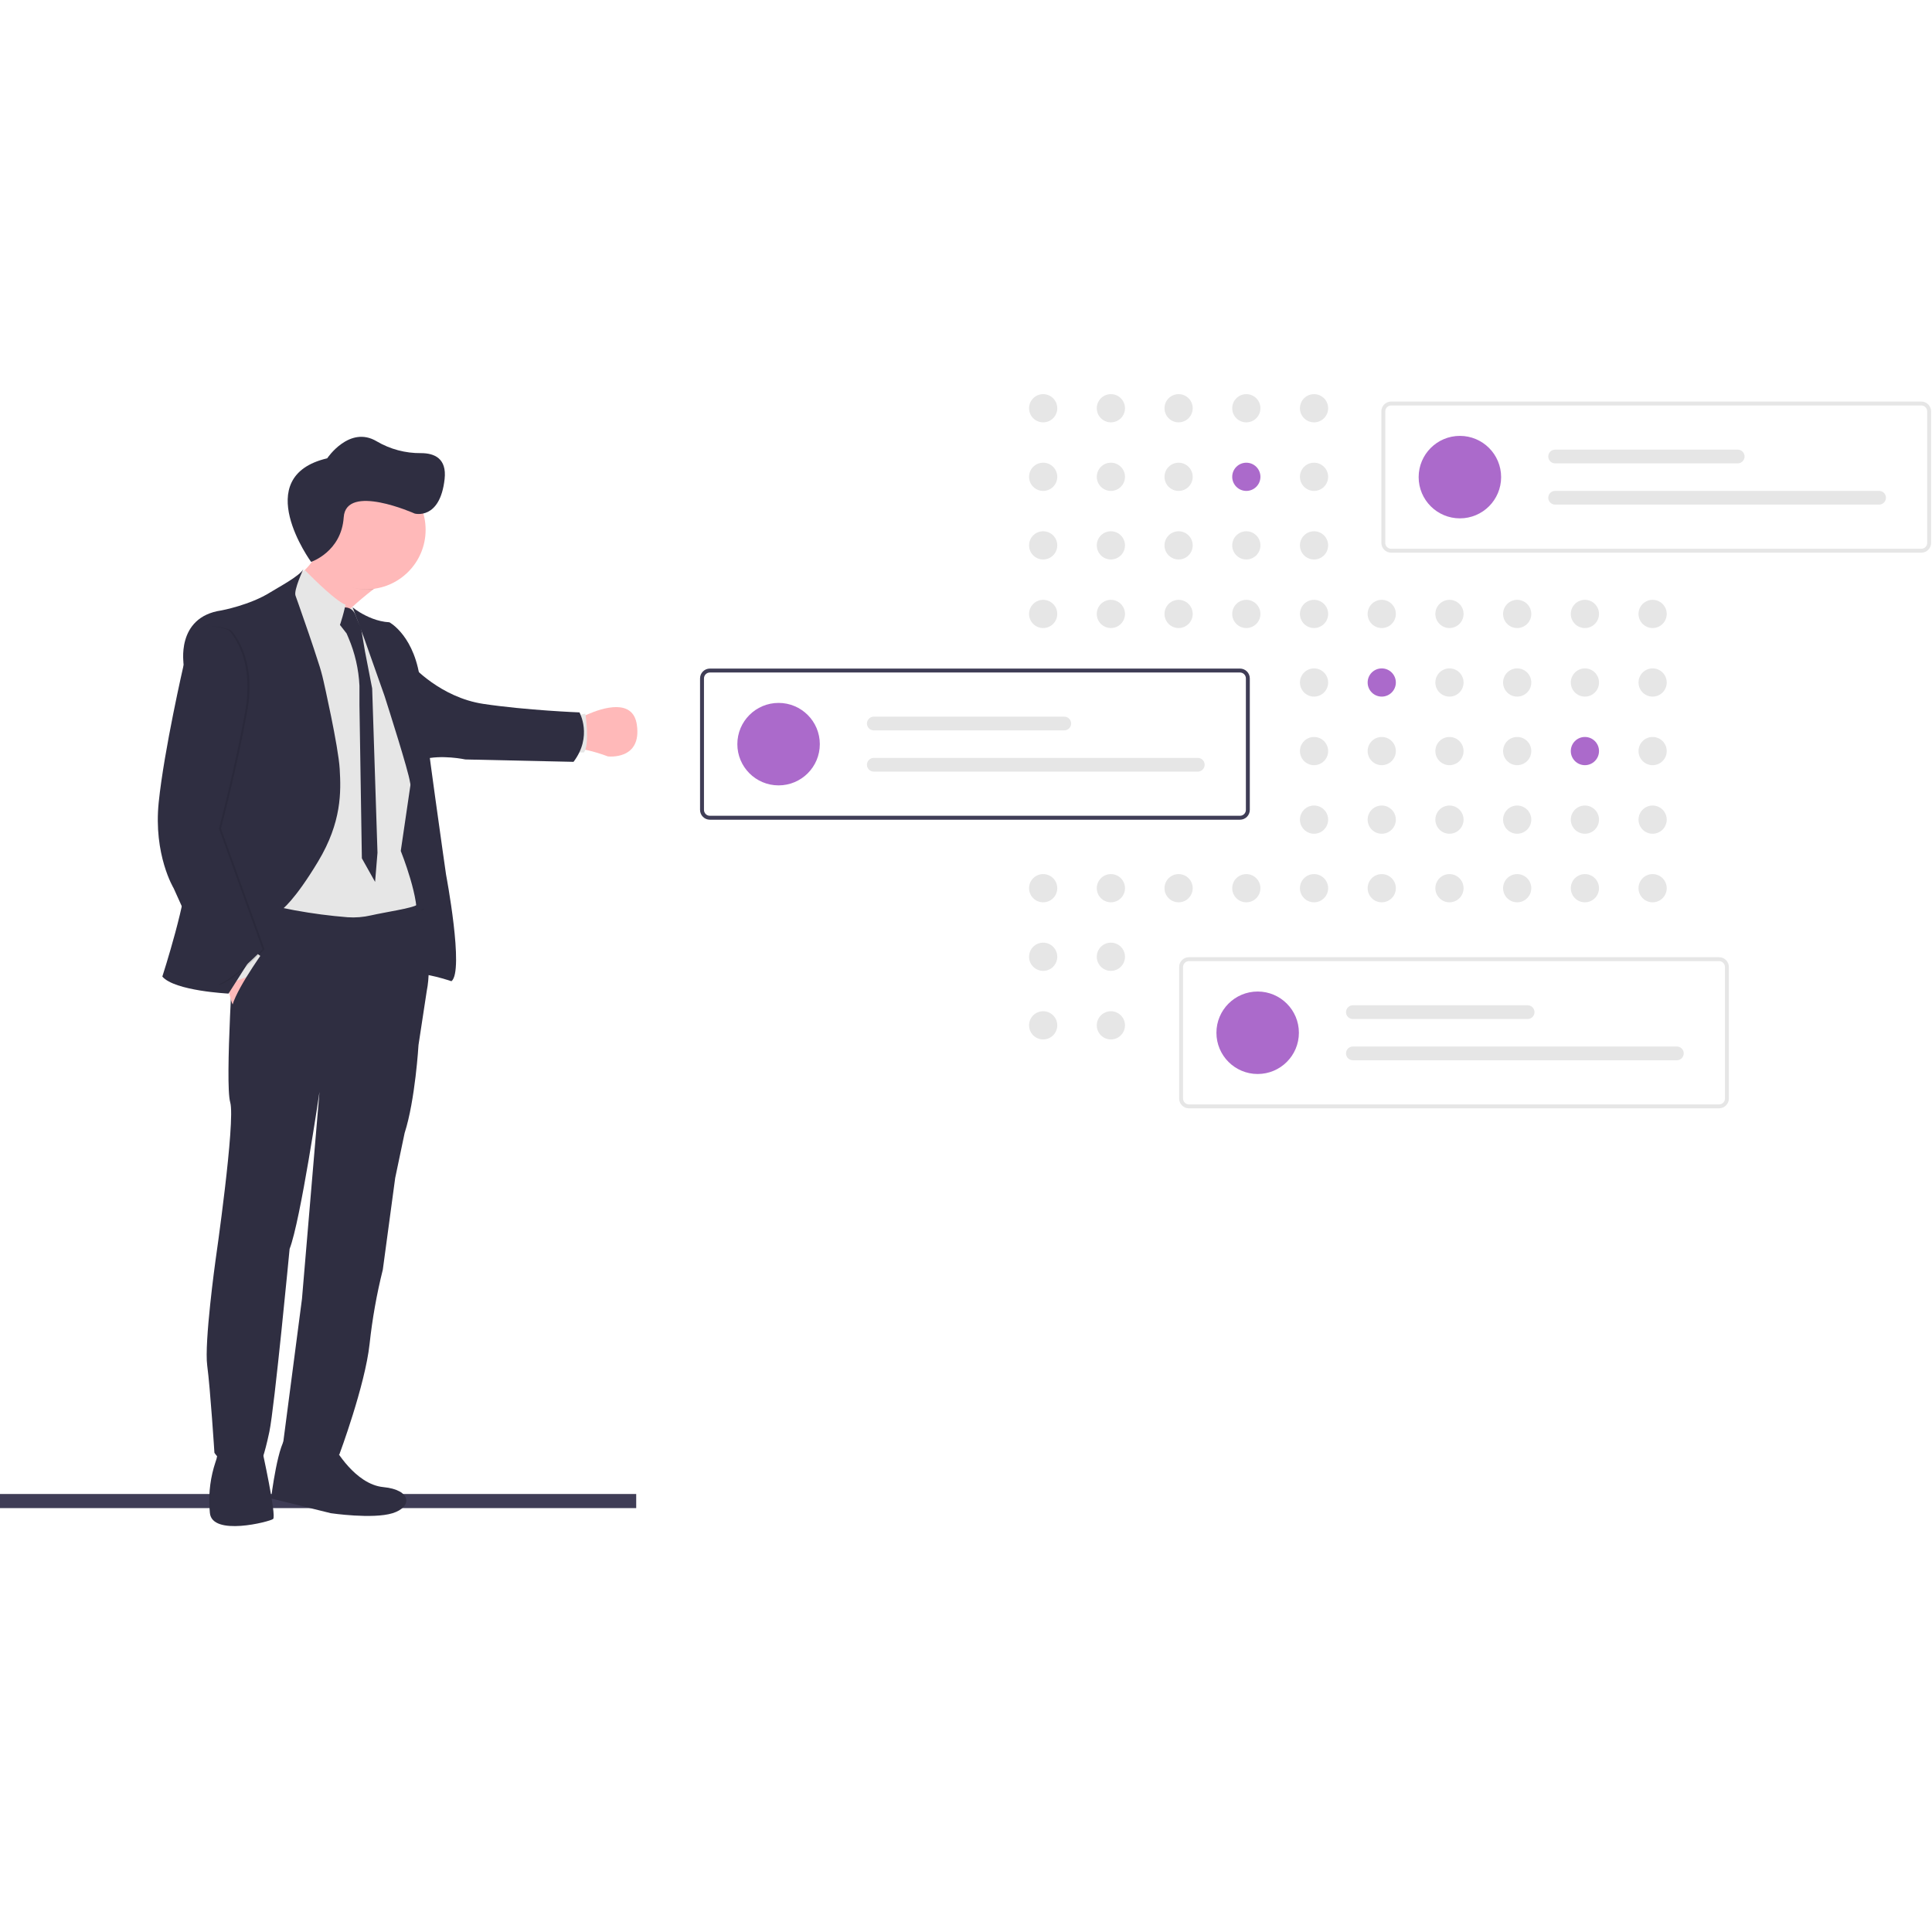 <?xml version="1.0" encoding="UTF-8"?>
<svg width="137px" height="137px" viewBox="0 0 137 137" version="1.1" xmlns="http://www.w3.org/2000/svg" xmlns:xlink="http://www.w3.org/1999/xlink">
    <title>planning_illustration</title>
    <defs>
        <linearGradient x1="50%" y1="100%" x2="50%" y2="1.22231246e-05%" id="linearGradient-1">
            <stop stop-color="#808080" stop-opacity="0.25" offset="0%"></stop>
            <stop stop-color="#808080" stop-opacity="0.12" offset="54%"></stop>
            <stop stop-color="#808080" stop-opacity="0.1" offset="100%"></stop>
        </linearGradient>
    </defs>
    <g id="planning_illustration" stroke="none" stroke-width="1" fill="none" fill-rule="evenodd">
        <g id="undraw_buy_house_560d-(5)" transform="translate(-765, 87)"></g>
        <g id="undraw_business_decisions_gjwy" transform="translate(0, 28)" fill-rule="nonzero">
            <rect id="Rectangle" fill="#3F3D56" x="0" y="77.941" width="45.114" height="1"></rect>
            <path d="M28.476,25.106 C28.607,25.525 28.722,25.925 28.82,26.268 L28.759,26.29 C28.684,25.972 28.587,25.559 28.476,25.106 Z M24.854,14.905 L24.836,14.915 L24.853,14.899 L24.854,14.905 Z" id="Shape" fill="url(#linearGradient-1)"></path>
            <path d="M20.414,73.849 C19.733,74.067 19.221,78.255 19.221,78.255 L23.457,79.302 C23.457,79.302 26.428,79.74 27.84,79.302 C29.251,78.863 29.203,77.646 27.183,77.452 C25.162,77.257 23.725,74.652 23.725,74.652 C23.725,74.652 21.095,73.63 20.414,73.849 Z" id="Path" fill="#2F2E41"></path>
            <path d="M15.443,74.7 C15.453,75.036 15.397,75.37 15.278,75.684 C14.937,76.71 14.792,77.792 14.852,78.872 C14.861,79.001 14.872,79.136 14.883,79.278 C15.03,80.957 19.093,79.912 19.363,79.716 C19.633,79.52 18.562,74.7 18.562,74.7 C18.562,74.7 15.375,74.019 15.443,74.7 Z" id="Path" fill="#2F2E41"></path>
            <path d="M19.891,13.676 C19.892,13.678 19.893,13.679 19.893,13.681 C19.979,13.892 23.17,21.716 22.593,19.157 C22.576,19.081 22.564,19.004 22.558,18.926 C22.509,18.297 22.806,17.606 23.283,16.919 C23.587,16.49 23.925,16.085 24.294,15.71 C24.478,15.519 24.67,15.332 24.863,15.151 C25.394,14.653 25.947,14.197 26.437,13.817 C27.318,13.13 27.998,12.694 27.998,12.694 C27.998,12.694 21.827,5.5 22.264,8.603 C22.384,9.454 22.886,10.303 22.546,11.09 C22.323,11.589 22.006,12.041 21.614,12.422 C21.304,12.728 20.966,13.005 20.605,13.249 C20.451,13.354 20.311,13.441 20.198,13.507 C20.009,13.618 19.891,13.676 19.891,13.676 Z" id="Path" fill="#FFB9B9"></path>
            <path d="M41.051,22.955 C41.051,22.955 41.293,22.82 41.66,22.658 C42.737,22.189 44.888,21.502 45.16,23.393 C45.525,25.93 43.106,25.638 43.106,25.638 C42.628,25.457 42.138,25.308 41.639,25.193 C41.394,25.127 41.138,25.111 40.887,25.146 L41.051,22.955 Z" id="Path" fill="#FFB9B9"></path>
            <path d="M40.682,25.357 L41.41,25.357 C41.834,24.784 41.51,22.609 41.51,22.609 L40.877,22.724 L40.682,25.357 Z" id="Path" fill="#E6E6E6"></path>
            <path d="M27.669,29.03 L27.791,35.432 L28.592,38.451 C28.592,38.451 28.986,41.373 29.469,41.129 C29.952,40.885 32.013,41.579 32.013,41.579 L32.11,40.496 L31.416,34.13 L30.881,30.953 C30.881,30.953 30.576,28.457 30.345,26.996 C30.114,25.535 28.179,26.693 28.179,26.693 L27.669,29.03 Z" id="Path" fill="#2F2E41"></path>
            <path d="M29.985,25.854 C31.301,25.485 32.999,25.854 32.999,25.854 L40.669,26.023 C42.039,24.215 41.09,22.517 41.09,22.517 C41.09,22.517 37.327,22.37 34.279,21.914 C31.23,21.458 29.222,19.194 29.222,19.194 L29.985,25.854 Z" id="Path" fill="#2F2E41"></path>
            <path d="M22.264,8.604 C21.827,5.5 27.998,12.694 27.998,12.694 C27.998,12.694 27.318,13.13 26.437,13.817 C26.356,13.823 26.275,13.823 26.191,13.823 C24.303,13.823 23.001,12.642 22.253,11.039 C22.554,10.326 22.399,9.554 22.264,8.604 Z" id="Path" fill="#000000" opacity="0.1"></path>
            <path d="M21.744,9.562 C21.749,7.234 23.638,5.349 25.965,5.351 C28.293,5.352 30.18,7.239 30.181,9.567 C30.183,11.894 28.298,13.783 25.97,13.788 C23.643,13.792 21.751,11.91 21.744,9.582 C21.744,9.575 21.744,9.568 21.744,9.562 Z" id="Path" fill="#FFB9B9"></path>
            <path d="M19.664,27.691 L19.893,13.677 L22.34,14.958 L24.37,15.439 L24.884,15.139 L24.92,15.117 L25.004,15.069 C25.004,15.069 25.031,15.128 25.084,15.237 C25.528,16.177 27.69,20.774 27.644,21.168 C27.596,21.605 29.186,27.119 29.186,27.119 L29.186,27.119 L28.419,32.341 C28.419,32.341 29.874,35.968 29.49,37.307 C29.105,38.647 18.613,37.72 18.613,37.72 L19.664,27.691 Z" id="Path" fill="#E6E6E6"></path>
            <path d="M23.762,15.871 L24.577,16.918 L24.708,17.223 C25.169,18.301 25.433,19.453 25.489,20.624 L25.489,21.982 L25.66,32.864 L26.598,34.537 L26.768,32.467 L26.391,20.817 L25.88,18.184 L25.6,16.516 C25.45,16.225 25.32,15.924 25.21,15.615 C24.931,14.897 24.212,15.092 24.212,15.092 L23.762,15.871 Z" id="Path" fill="#2F2E41"></path>
            <path d="M20.174,13.449 L20.198,13.507 L20.368,13.926 L20.561,14.394 C20.786,14.538 20.996,14.705 21.188,14.891 C21.838,15.475 22.782,16.414 23.283,16.919 C23.495,17.132 23.628,17.267 23.628,17.267 C23.876,17.046 24.126,16.307 24.294,15.71 C24.322,15.615 24.346,15.523 24.368,15.438 C24.453,15.114 24.505,14.881 24.505,14.881 C23.867,14.653 22.379,13.198 21.614,12.422 C21.304,12.728 20.966,13.005 20.605,13.249 C20.562,13.128 20.174,13.449 20.174,13.449 Z" id="Path" fill="#E6E6E6"></path>
            <path d="M25.498,15.411 C25.976,15.703 26.752,16.083 27.613,16.127 C27.613,16.127 29.478,17.114 29.824,20.491 C30.17,23.868 31.63,34.02 31.63,34.02 C31.63,34.02 32.931,40.865 32.015,41.576 L30.993,33.197 C30.993,33.197 29.203,28.358 29.074,27.462 C28.959,26.647 27.536,22.19 27.287,21.409 C27.262,21.336 27.249,21.295 27.249,21.295 L25.826,17.27 L25.004,15.068 C25.161,15.193 25.326,15.308 25.498,15.411 L25.498,15.411 Z" id="Path" fill="#2F2E41"></path>
            <path d="M15.278,61.409 C15.278,61.409 16.714,51.499 16.324,50.162 C15.935,48.825 16.592,38.942 16.592,38.942 L16.809,37.088 L16.93,36.043 L16.982,35.606 L17.232,35.683 C19.652,36.387 22.138,36.843 24.65,37.043 C25.207,37.081 25.766,37.036 26.31,36.91 C27.304,36.683 29.225,36.405 29.561,36.167 C29.561,36.167 29.675,36.475 29.818,36.979 C30.148,38.143 30.645,40.369 30.262,42.265 L29.677,46.099 C29.677,46.099 29.447,50.006 28.692,52.344 L28.023,55.533 L27.146,62.032 C26.713,63.764 26.4,65.524 26.208,67.299 C25.889,70.246 24.065,75.134 24.065,75.134 C24.065,75.134 20.188,75.67 20.074,74.356 L21.413,64.106 L22.655,49.426 C22.655,49.426 21.309,58.585 20.537,60.558 C20.537,60.558 19.465,71.802 19.1,73.534 C18.734,75.266 18.492,75.724 18.492,75.724 C18.492,75.724 16.227,76.553 15.205,75.019 C15.205,75.019 14.913,70.468 14.694,68.836 C14.474,67.203 15.278,61.409 15.278,61.409 Z" id="Path" fill="#2F2E41"></path>
            <path d="M17.058,39.229 L18.661,40.009 L16.75,43.612 C16.033,42.942 16.117,40.277 16.117,40.277 L17.058,39.229 Z" id="Path" fill="#FFB9B9"></path>
            <polygon id="Path" fill="#E6E6E6" points="17.748 39.229 18.478 39.802 17.505 41.275 16.178 41.762 16.068 40.788"></polygon>
            <g id="Group" opacity="0.1" transform="translate(29.377, 36.06)" fill="#000000">
                <path d="M0.663,0.433 C0.649,0.415 0.641,0.394 0.638,0.371 C0.564,0.42 0.488,0.464 0.408,0.503 L0.663,0.433 Z" id="Path"></path>
            </g>
            <path d="M11.511,41.25 C12.387,42.272 16.205,42.456 16.205,42.456 L19.181,37.766 L19.984,36.502 C19.984,36.502 20.878,35.882 22.558,33.087 C24.239,30.292 24.182,28.14 24.089,26.532 C23.996,24.925 22.944,20.305 22.944,20.305 C22.841,19.839 22.712,19.378 22.558,18.926 C22.193,17.774 21.64,16.174 21.188,14.891 C21.107,14.66 21.029,14.439 20.954,14.233 C20.817,13.841 21.515,12.35 21.515,12.35 C21.269,12.843 19.719,13.655 19.18,13.995 C17.726,14.911 15.696,15.286 15.696,15.286 C12.427,15.761 13.031,19.139 13.031,19.139 C13.031,19.139 12.994,32.267 13.195,33.838 C13.397,35.409 11.511,41.25 11.511,41.25 Z" id="Path" fill="#2F2E41"></path>
            <path d="M13.173,19.138 C13.173,19.138 11.785,25.164 11.401,28.889 C11.018,32.613 12.46,34.986 12.46,34.986 L15.546,41.834 C16.605,41.562 18.76,39.315 18.76,39.315 L15.668,30.752 C15.668,30.752 16.814,26.427 17.531,22.444 C18.248,18.461 16.348,16.674 16.348,16.674 C13.171,15.47 13.173,19.138 13.173,19.138 Z" id="Path" fill="#000000" opacity="0.1"></path>
            <path d="M13.026,19.138 C13.026,19.138 11.638,25.164 11.255,28.889 C10.871,32.613 12.314,34.986 12.314,34.986 L15.405,41.834 C16.464,41.562 18.619,39.315 18.619,39.315 L15.528,30.752 C15.528,30.752 16.675,26.427 17.389,22.444 C18.104,18.461 16.203,16.674 16.203,16.674 C13.026,15.47 13.026,19.138 13.026,19.138 Z" id="Path" fill="#2F2E41"></path>
            <path d="M19.124,40.398 L18.272,42.834 L17.323,44.135 C17.323,44.135 16.612,44.61 16.434,43.722 C16.257,42.834 18.661,39.497 18.661,39.497 C19.041,39.347 19.124,40.398 19.124,40.398 Z" id="Path" fill="#2F2E41"></path>
            <path d="M22.06,11.845 C22.06,11.845 17.652,5.805 23.202,4.499 C23.202,4.499 24.779,2.134 26.717,3.297 C27.667,3.855 28.752,4.144 29.855,4.132 C30.793,4.132 31.691,4.499 31.528,5.968 C31.201,8.907 29.406,8.417 29.406,8.417 C29.406,8.417 24.536,6.235 24.373,8.684 C24.209,11.133 22.06,11.845 22.06,11.845 Z" id="Path" fill="#2F2E41"></path>
            <circle id="Oval" fill="#E6E6E6" cx="73.972" cy="0.949" r="1"></circle>
            <circle id="Oval" fill="#E6E6E6" cx="78.774" cy="0.949" r="1"></circle>
            <circle id="Oval" fill="#E6E6E6" cx="83.576" cy="0.949" r="1"></circle>
            <circle id="Oval" fill="#E6E6E6" cx="88.378" cy="0.949" r="1"></circle>
            <circle id="Oval" fill="#E6E6E6" cx="93.18" cy="0.949" r="1"></circle>
            <circle id="Oval" fill="#E6E6E6" cx="73.972" cy="5.811" r="1"></circle>
            <circle id="Oval" fill="#E6E6E6" cx="78.774" cy="5.811" r="1"></circle>
            <circle id="Oval" fill="#E6E6E6" cx="83.576" cy="5.811" r="1"></circle>
            <circle id="Oval" fill="#AB6ACB" cx="88.378" cy="5.811" r="1"></circle>
            <circle id="Oval" fill="#E6E6E6" cx="93.18" cy="5.811" r="1"></circle>
            <circle id="Oval" fill="#E6E6E6" cx="102.783" cy="5.811" r="1"></circle>
            <circle id="Oval" fill="#E6E6E6" cx="73.972" cy="10.673" r="1"></circle>
            <circle id="Oval" fill="#E6E6E6" cx="78.774" cy="10.673" r="1"></circle>
            <circle id="Oval" fill="#E6E6E6" cx="83.576" cy="10.673" r="1"></circle>
            <circle id="Oval" fill="#E6E6E6" cx="88.378" cy="10.673" r="1"></circle>
            <circle id="Oval" fill="#E6E6E6" cx="93.18" cy="10.673" r="1"></circle>
            <circle id="Oval" fill="#E6E6E6" cx="73.972" cy="15.535" r="1"></circle>
            <circle id="Oval" fill="#E6E6E6" cx="78.774" cy="15.535" r="1"></circle>
            <circle id="Oval" fill="#E6E6E6" cx="83.576" cy="15.535" r="1"></circle>
            <circle id="Oval" fill="#E6E6E6" cx="88.378" cy="15.535" r="1"></circle>
            <circle id="Oval" fill="#E6E6E6" cx="93.18" cy="15.535" r="1"></circle>
            <circle id="Oval" fill="#E6E6E6" cx="97.981" cy="15.535" r="1"></circle>
            <circle id="Oval" fill="#E6E6E6" cx="102.783" cy="15.535" r="1"></circle>
            <circle id="Oval" fill="#E6E6E6" cx="107.585" cy="15.535" r="1"></circle>
            <circle id="Oval" fill="#E6E6E6" cx="112.387" cy="15.535" r="1"></circle>
            <circle id="Oval" fill="#E6E6E6" cx="117.189" cy="15.535" r="1"></circle>
            <circle id="Oval" fill="#E6E6E6" cx="93.18" cy="20.397" r="1"></circle>
            <circle id="Oval" fill="#AB6ACB" cx="97.981" cy="20.397" r="1"></circle>
            <circle id="Oval" fill="#E6E6E6" cx="102.783" cy="20.397" r="1"></circle>
            <circle id="Oval" fill="#E6E6E6" cx="107.585" cy="20.397" r="1"></circle>
            <circle id="Oval" fill="#E6E6E6" cx="112.387" cy="20.397" r="1"></circle>
            <circle id="Oval" fill="#E6E6E6" cx="117.189" cy="20.397" r="1"></circle>
            <circle id="Oval" fill="#E6E6E6" cx="93.18" cy="25.259" r="1"></circle>
            <circle id="Oval" fill="#E6E6E6" cx="97.981" cy="25.259" r="1"></circle>
            <circle id="Oval" fill="#E6E6E6" cx="102.783" cy="25.259" r="1"></circle>
            <circle id="Oval" fill="#E6E6E6" cx="107.585" cy="25.259" r="1"></circle>
            <circle id="Oval" fill="#AB6ACB" cx="112.387" cy="25.259" r="1"></circle>
            <circle id="Oval" fill="#E6E6E6" cx="117.189" cy="25.259" r="1"></circle>
            <circle id="Oval" fill="#E6E6E6" cx="93.18" cy="30.121" r="1"></circle>
            <circle id="Oval" fill="#E6E6E6" cx="97.981" cy="30.121" r="1"></circle>
            <circle id="Oval" fill="#E6E6E6" cx="102.783" cy="30.121" r="1"></circle>
            <circle id="Oval" fill="#E6E6E6" cx="107.585" cy="30.121" r="1"></circle>
            <circle id="Oval" fill="#E6E6E6" cx="112.387" cy="30.121" r="1"></circle>
            <circle id="Oval" fill="#E6E6E6" cx="117.189" cy="30.121" r="1"></circle>
            <circle id="Oval" fill="#E6E6E6" cx="73.972" cy="34.983" r="1"></circle>
            <circle id="Oval" fill="#E6E6E6" cx="78.774" cy="34.983" r="1"></circle>
            <circle id="Oval" fill="#E6E6E6" cx="83.576" cy="34.983" r="1"></circle>
            <circle id="Oval" fill="#E6E6E6" cx="88.378" cy="34.983" r="1"></circle>
            <circle id="Oval" fill="#E6E6E6" cx="93.18" cy="34.983" r="1"></circle>
            <circle id="Oval" fill="#E6E6E6" cx="97.981" cy="34.983" r="1"></circle>
            <circle id="Oval" fill="#E6E6E6" cx="102.783" cy="34.983" r="1"></circle>
            <circle id="Oval" fill="#E6E6E6" cx="107.585" cy="34.983" r="1"></circle>
            <circle id="Oval" fill="#E6E6E6" cx="112.387" cy="34.983" r="1"></circle>
            <circle id="Oval" fill="#E6E6E6" cx="117.189" cy="34.983" r="1"></circle>
            <circle id="Oval" fill="#E6E6E6" transform="translate(73.972, 39.845) rotate(-89.767) translate(-73.972, -39.845) " cx="73.972" cy="39.845" r="1"></circle>
            <circle id="Oval" fill="#E6E6E6" cx="78.774" cy="39.845" r="1"></circle>
            <circle id="Oval" fill="#E6E6E6" transform="translate(73.972, 44.707) rotate(-89.767) translate(-73.972, -44.707) " cx="73.972" cy="44.707" r="1"></circle>
            <circle id="Oval" fill="#E6E6E6" cx="78.774" cy="44.708" r="1"></circle>
            <circle id="Oval" fill="#E6E6E6" cx="88.378" cy="44.708" r="1"></circle>
            <path d="M136.241,11.192 L98.649,11.192 C98.265,11.191 97.954,10.88 97.953,10.496 L97.953,1.171 C97.954,0.786 98.265,0.475 98.649,0.475 L136.241,0.475 C136.625,0.475 136.937,0.786 136.937,1.171 L136.937,10.496 C136.937,10.88 136.625,11.191 136.241,11.192 L136.241,11.192 Z M98.649,0.753 C98.419,0.753 98.232,0.94 98.232,1.171 L98.232,10.496 C98.232,10.726 98.419,10.913 98.649,10.913 L136.241,10.913 C136.472,10.913 136.659,10.726 136.659,10.496 L136.659,1.171 C136.659,0.94 136.472,0.753 136.241,0.753 L98.649,0.753 Z" id="Shape" fill="#E6E6E6"></path>
            <circle id="Oval" fill="#AB6ACB" cx="103.522" cy="5.833" r="2.924"></circle>
            <path d="M110.275,3.884 C110.006,3.884 109.788,4.102 109.788,4.371 C109.788,4.64 110.006,4.858 110.275,4.858 L123.223,4.858 C123.492,4.858 123.71,4.64 123.71,4.371 C123.71,4.102 123.492,3.884 123.223,3.884 L110.275,3.884 Z" id="Path" fill="#E6E6E6"></path>
            <path d="M110.275,6.808 C110.006,6.808 109.788,7.026 109.788,7.295 C109.788,7.564 110.006,7.782 110.275,7.782 L133.248,7.782 C133.517,7.782 133.735,7.564 133.735,7.295 C133.735,7.026 133.517,6.808 133.248,6.808 L110.275,6.808 Z" id="Path" fill="#E6E6E6"></path>
            <path d="M87.929,30.127 L50.337,30.127 C49.953,30.126 49.642,29.815 49.641,29.43 L49.641,20.106 C49.642,19.721 49.953,19.41 50.337,19.409 L87.929,19.409 C88.313,19.41 88.625,19.721 88.625,20.106 L88.625,29.43 C88.625,29.815 88.313,30.126 87.929,30.127 Z M50.337,19.688 C50.107,19.688 49.92,19.875 49.92,20.106 L49.92,29.43 C49.92,29.661 50.107,29.848 50.337,29.848 L87.929,29.848 C88.16,29.848 88.347,29.661 88.347,29.43 L88.347,20.106 C88.347,19.875 88.16,19.688 87.929,19.688 L50.337,19.688 Z" id="Shape" fill="#3F3D56"></path>
            <circle id="Oval" fill="#AB6ACB" cx="55.21" cy="24.768" r="2.924"></circle>
            <path d="M61.963,22.819 C61.694,22.819 61.476,23.037 61.476,23.306 C61.476,23.575 61.694,23.793 61.963,23.793 L75.468,23.793 C75.737,23.793 75.955,23.575 75.955,23.306 C75.955,23.037 75.737,22.819 75.468,22.819 L61.963,22.819 Z" id="Path" fill="#E6E6E6"></path>
            <path d="M61.963,25.743 C61.694,25.743 61.476,25.961 61.476,26.23 C61.476,26.499 61.694,26.717 61.963,26.717 L84.936,26.717 C85.205,26.717 85.423,26.499 85.423,26.23 C85.423,25.961 85.205,25.743 84.936,25.743 L61.963,25.743 Z" id="Path" fill="#E6E6E6"></path>
            <path d="M121.901,50.593 L84.309,50.593 C83.925,50.593 83.613,50.281 83.613,49.897 L83.613,40.572 C83.613,40.188 83.925,39.876 84.309,39.876 L121.901,39.876 C122.285,39.876 122.596,40.188 122.597,40.572 L122.597,49.897 C122.596,50.281 122.285,50.593 121.901,50.593 Z M84.309,40.154 C84.078,40.155 83.891,40.342 83.891,40.572 L83.891,49.897 C83.891,50.128 84.078,50.314 84.309,50.315 L121.901,50.315 C122.131,50.314 122.318,50.128 122.318,49.897 L122.318,40.572 C122.318,40.342 122.131,40.155 121.901,40.154 L84.309,40.154 Z" id="Shape" fill="#E6E6E6"></path>
            <circle id="Oval" fill="#AB6ACB" cx="89.182" cy="45.234" r="2.924"></circle>
            <path d="M95.934,43.285 C95.665,43.285 95.447,43.503 95.447,43.773 C95.447,44.042 95.665,44.26 95.934,44.26 L108.326,44.26 C108.595,44.26 108.813,44.042 108.813,43.773 C108.813,43.503 108.595,43.285 108.326,43.285 L95.934,43.285 Z" id="Path" fill="#E6E6E6"></path>
            <path d="M95.934,46.209 C95.665,46.209 95.447,46.427 95.447,46.696 C95.447,46.966 95.665,47.184 95.934,47.184 L118.907,47.184 C119.176,47.184 119.394,46.966 119.394,46.696 C119.394,46.427 119.176,46.209 118.907,46.209 L95.934,46.209 Z" id="Path" fill="#E6E6E6"></path>
        </g>
    </g>
</svg>